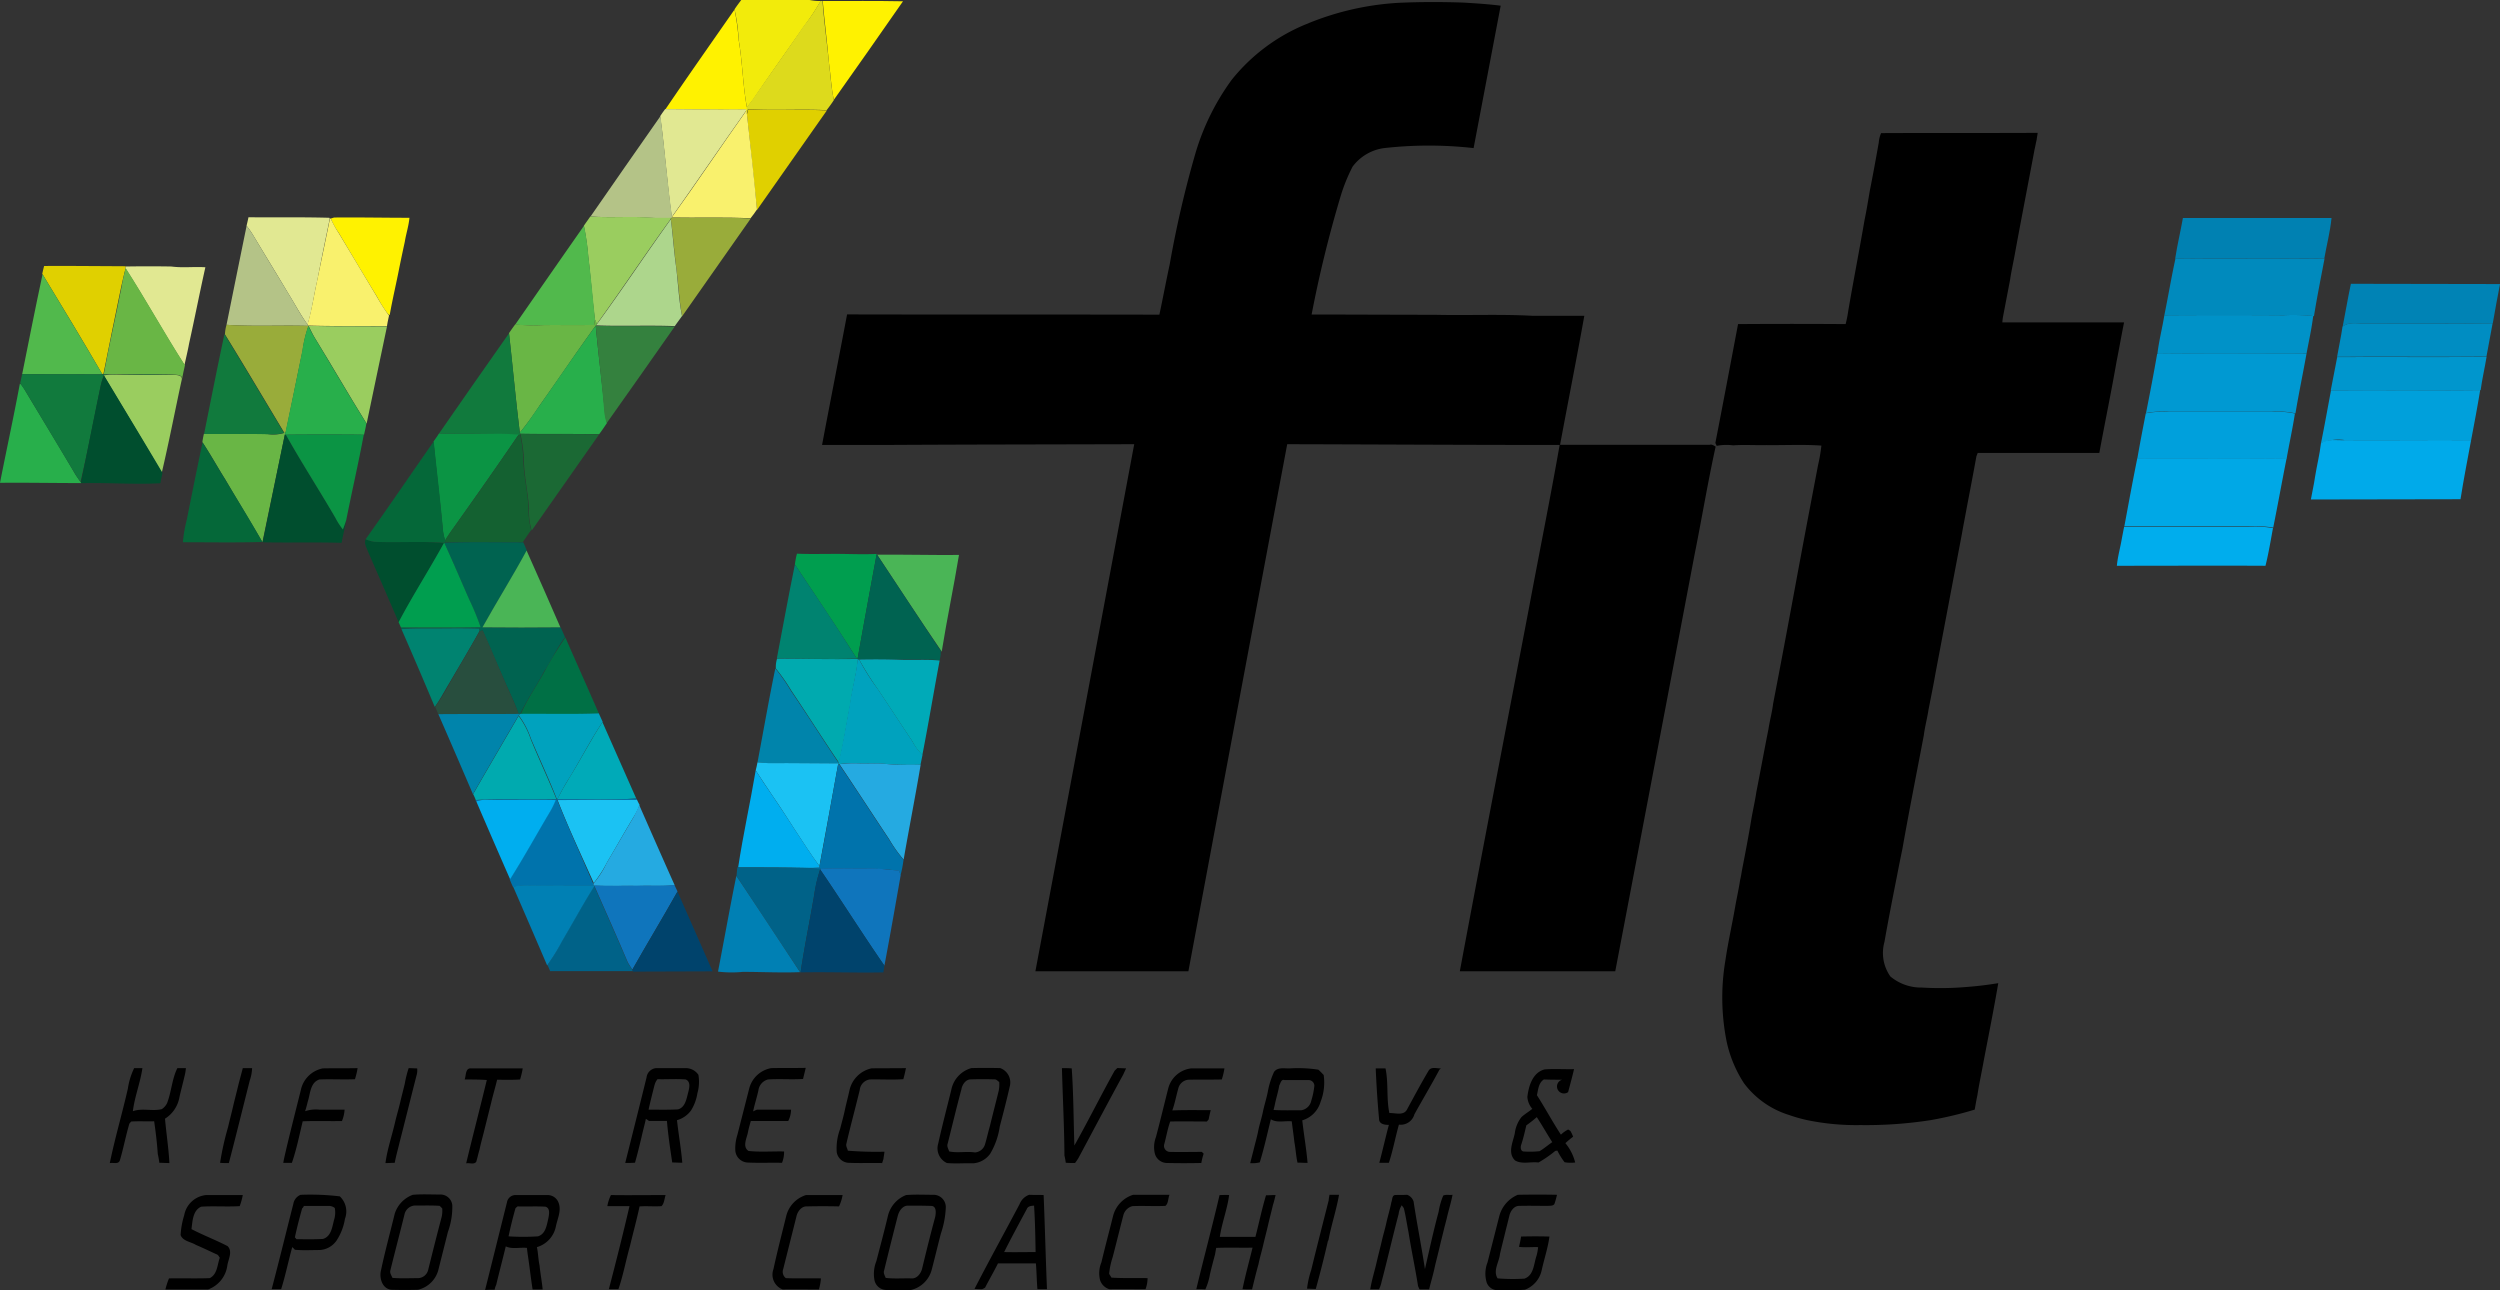 <svg xmlns="http://www.w3.org/2000/svg" width="94.462" height="48.757" viewBox="0 0 94.462 48.757">
  <rect x="0" y="0" width="94.462" height="48.757" fill="#333333" stroke="none"/>
  <g id="opinion_kifit_b-01" transform="translate(-60.001 -105.798)">
    <g id="Group_308" data-name="Group 308" transform="translate(60.001 105.798)">
      <g id="Group_247" data-name="Group 247" transform="translate(27.754)">
        <path id="Path_462" data-name="Path 462" d="M546.854,461.8h2.583a1.973,1.973,0,0,0,.419.039,8.8,8.8,0,0,1-.624.946c-.634.916-1.287,1.823-1.911,2.749-.078.117-.166.214-.253.322-.156-.848-.166-1.706-.312-2.554a6.53,6.53,0,0,0-.156-1.15C546.678,462.034,546.766,461.917,546.854,461.8Z" transform="translate(-546.6 -461.8)" fill="#f2eb0b"/>
      </g>
      <g id="Group_248" data-name="Group 248" transform="translate(28.173 0.039)">
        <path id="Path_463" data-name="Path 463" d="M553.727,462.2h.078c.058.77.166,1.55.244,2.33.058.468.088.946.185,1.414-.088.136-.175.253-.273.38-.985-.049-1.989.02-2.973-.039a1.345,1.345,0,0,1-.058.185c-.01-.029-.019-.088-.029-.117l.01-.049c0-.019.01-.059.01-.078a2.617,2.617,0,0,0,.253-.322c.634-.926,1.287-1.823,1.911-2.749A6.564,6.564,0,0,0,553.727,462.2Z" transform="translate(-550.9 -462.2)" fill="#ddda1c"/>
      </g>
      <g id="Group_249" data-name="Group 249" transform="translate(12.497 0.037)">
        <path id="Path_464" data-name="Path 464" d="M580.8,462.177c1.014,0,2.028-.01,3.032.01q-1.3,1.872-2.613,3.724c-.1-.468-.117-.936-.185-1.414C580.966,463.727,580.868,462.957,580.8,462.177Z" transform="translate(-562.21 -462.175)" fill="#fff200"/>
        <path id="Path_465" data-name="Path 465" d="M522.413,465.5a9.069,9.069,0,0,1,.156,1.15c.146.848.156,1.706.312,2.554,0,.02-.01.058-.01.078-1.024.01-2.047-.01-3.071-.01C520.658,468.005,521.545,466.748,522.413,465.5Z" transform="translate(-507.156 -465.176)" fill="#fff200"/>
        <path id="Path_466" data-name="Path 466" d="M390.1,546.114l.127-.039c.955-.01,1.891.01,2.847.01-.029.312-.127.6-.176.907-.068.312-.136.634-.2.946-.117.614-.263,1.209-.37,1.823l-.059-.029a4.817,4.817,0,0,1-.409-.643c-.487-.8-.965-1.6-1.443-2.408A3.133,3.133,0,0,1,390.1,546.114Z" transform="translate(-390.1 -537.893)" fill="#fff200"/>
      </g>
      <g id="Group_259" data-name="Group 259" transform="translate(4.153 0.077)">
        <path id="Path_467" data-name="Path 467" d="M602.258,462.617c.829-.039,1.657-.039,2.486-.01.468.029.936.058,1.4.117l-1.023,5.381a15.1,15.1,0,0,0-3.383,0,1.775,1.775,0,0,0-1.189.7,6.511,6.511,0,0,0-.439,1.072A45.473,45.473,0,0,0,599,474.393c1.55,0,3.09.01,4.64.01,1.238.029,2.486-.029,3.714.039h1.95c-.292,1.628-.614,3.246-.916,4.874h5.654c.078-.029.156.029.224.068-.3,1.365-.526,2.739-.8,4.1q-1.492,7.867-2.993,15.724H604.6c.858-4.592,1.745-9.183,2.622-13.774.38-2.037.79-4.065,1.15-6.112-3.432,0-6.863-.02-10.294-.029q-1.872,9.958-3.734,19.916h-5.781q1.872-9.958,3.734-19.916c-3.168.01-6.327.01-9.495.029h-2.3c.312-1.647.634-3.285.946-4.933,3.929.01,7.867,0,11.8.01.136-.634.253-1.267.39-1.9a39.884,39.884,0,0,1,.985-4.241,9.053,9.053,0,0,1,1.355-2.73,7,7,0,0,1,2.817-2.106A10.608,10.608,0,0,1,602.258,462.617Z" transform="translate(-553.594 -462.586)"/>
        <path id="Path_468" data-name="Path 468" d="M933.061,513.67a1.149,1.149,0,0,1,.088-.361c1.969-.01,3.948,0,5.917-.01-.01.088-.029.175-.039.263-.029.117-.049.244-.078.361-.244,1.306-.5,2.613-.741,3.929-.058.331-.136.663-.185,1l-.263,1.375a1.915,1.915,0,0,0-.029.234h4.6c-.1.487-.185.985-.283,1.472-.2,1.15-.439,2.3-.653,3.461H936.8c-.01.029-.039.1-.049.127-.117.653-.244,1.306-.37,1.969-.059.331-.127.663-.185,1-.331,1.745-.663,3.5-.994,5.245-.078.458-.176.916-.263,1.375-.049.322-.136.634-.175.955-.273,1.433-.556,2.856-.809,4.289-.068.331-.136.663-.2,1-.166.838-.331,1.677-.478,2.515a1.542,1.542,0,0,0,.224,1.306,1.818,1.818,0,0,0,1.2.419,11.706,11.706,0,0,0,1.755-.029c.38-.029.751-.078,1.121-.137-.166.975-.361,1.95-.546,2.915-.078.439-.175.877-.244,1.326-.039.176-.068.361-.1.536a13.993,13.993,0,0,1-1.677.4,15.9,15.9,0,0,1-2.642.185,9.131,9.131,0,0,1-2-.185,5.616,5.616,0,0,1-.692-.195,3.371,3.371,0,0,1-1.706-1.2,4.7,4.7,0,0,1-.653-1.56,8.445,8.445,0,0,1-.049-3.09c.1-.682.254-1.355.37-2.028.058-.331.136-.673.185-1,.029-.117.049-.244.068-.361.127-.653.254-1.306.361-1.969.058-.331.136-.663.185-1,.156-.79.3-1.589.458-2.379.049-.322.136-.634.175-.955.283-1.462.556-2.924.829-4.4.283-1.54.575-3.071.868-4.611a6.173,6.173,0,0,0,.127-.741c-.682-.049-1.384-.01-2.076-.019-.419.01-.848-.02-1.258.01a1.917,1.917,0,0,0-.624.019.528.528,0,0,0-.049-.107c.292-1.5.575-3,.858-4.494q2.033-.015,4.065,0a4.667,4.667,0,0,0,.1-.507c.195-1.141.419-2.281.614-3.422.078-.37.136-.741.2-1.111C932.846,514.87,932.954,514.275,933.061,513.67Z" transform="translate(-866.226 -508.356)"/>
        <path id="Path_469" data-name="Path 469" d="M305.416,875.8h.312c-.078.546-.292,1.072-.361,1.628.351-.127.741.01,1.092-.078a.568.568,0,0,0,.2-.224c.166-.429.185-.916.39-1.326h.322a1.813,1.813,0,0,1-.058.331c-.059.253-.127.507-.185.76a1.2,1.2,0,0,1-.546.819c.049.565.136,1.111.166,1.677-.127,0-.253-.01-.38-.01a3.338,3.338,0,0,0-.059-.331c-.029-.419-.078-.829-.137-1.238-.292.01-.575-.01-.868.01-.02.02-.049.058-.068.078-.137.458-.224.936-.361,1.394-.058.156-.253.068-.38.1.195-.946.468-1.872.682-2.808A2.676,2.676,0,0,1,305.416,875.8Z" transform="translate(-304.5 -835.518)"/>
        <path id="Path_470" data-name="Path 470" d="M348.058,875.8h.351a1.584,1.584,0,0,1-.088.468c-.263,1.043-.517,2.076-.79,3.12-.117,0-.224,0-.331-.01a10.714,10.714,0,0,1,.3-1.345c.058-.253.127-.507.185-.76s.117-.468.175-.712S347.99,876.063,348.058,875.8Z" transform="translate(-343.037 -835.518)"/>
        <path id="Path_471" data-name="Path 471" d="M412.177,875.8c.107,0,.214.01.322.01a.7.7,0,0,1-.029.283c-.214.838-.419,1.667-.634,2.505-.059.253-.137.517-.185.78-.117,0-.244.01-.351.01.068-.517.244-1.024.361-1.531.058-.253.136-.507.195-.76s.117-.468.175-.712A4.281,4.281,0,0,1,412.177,875.8Z" transform="translate(-400.889 -835.518)"/>
        <path id="Path_472" data-name="Path 472" d="M673.5,875.8c.127,0,.253,0,.37.01.068.975.068,1.94.1,2.915.526-.936,1-1.891,1.521-2.827l.1-.1c.117,0,.224.01.331.01-.029.078-.068.146-.1.224-.575,1.053-1.131,2.106-1.7,3.168a2.106,2.106,0,0,1-.127.185c-.117,0-.244,0-.351-.01a2.265,2.265,0,0,0-.049-.273C673.588,878,673.529,876.9,673.5,875.8Z" transform="translate(-637.528 -835.518)"/>
        <path id="Path_473" data-name="Path 473" d="M797.1,875.852c.1-.166.312-.078.468-.088-.01.01-.049.039-.058.049-.3.565-.634,1.121-.946,1.687a.537.537,0,0,1-.585.39c-.136.478-.224.975-.38,1.443h-.361c.127-.478.234-.955.361-1.433-.156,0-.37-.029-.37-.224-.059-.634-.1-1.277-.127-1.911h.37c.117.556.029,1.131.146,1.687.224-.01.546.117.673-.146C796.552,876.827,796.816,876.33,797.1,875.852Z" transform="translate(-747.274 -835.473)"/>
        <path id="Path_474" data-name="Path 474" d="M372.363,876.629a1.053,1.053,0,0,1,.829-.819c.439-.01.877,0,1.316-.01a2.927,2.927,0,0,1-.1.419c-.448.019-.9-.01-1.345.01-.351.117-.341.546-.439.838-.029.117-.059.244-.1.361a1.277,1.277,0,0,1,.546-.058h.946a1.308,1.308,0,0,1-.1.429c-.487.01-.985-.01-1.482.01-.127.526-.234,1.063-.409,1.57H371.7c.029-.185.078-.361.117-.546C371.992,878.1,372.178,877.37,372.363,876.629Z" transform="translate(-365.149 -835.518)"/>
        <path id="Path_475" data-name="Path 475" d="M442,876.311c.058-.146.019-.439.244-.419h1.95a3.257,3.257,0,0,1-.1.419c-.292.02-.575.01-.868.01-.068.292-.156.575-.224.868l-.263,1.053c-.059.244-.127.468-.175.712-.049.156-.078.312-.127.468-.088.117-.253.029-.38.058.253-1.053.526-2.1.78-3.149C442.565,876.311,442.283,876.311,442,876.311Z" transform="translate(-428.596 -835.6)"/>
        <g id="Group_250" data-name="Group 250" transform="translate(19.468 40.282)">
          <path id="Path_476" data-name="Path 476" d="M505.009,876.151a.4.4,0,0,1,.361-.351H506.5a.574.574,0,0,1,.468.253,1.558,1.558,0,0,1-.039.7,1.709,1.709,0,0,1-.244.653.992.992,0,0,1-.526.361c.058.536.156,1.072.2,1.608-.127,0-.253-.01-.38-.01-.078-.526-.156-1.043-.2-1.569H505.1a.806.806,0,0,0-.117-.078c-.049.234-.117.468-.166.7-.078.322-.156.643-.244.955-.127.01-.244.01-.37.01C504.473,878.305,504.746,877.223,505.009,876.151Zm.3.292c-.078.312-.156.614-.224.926.37,0,.741.01,1.111-.01.283-.078.322-.409.39-.653.039-.156.1-.4-.1-.478-.351-.029-.7,0-1.063-.01A.553.553,0,0,0,505.311,876.443Z" transform="translate(-504.2 -875.8)"/>
        </g>
        <path id="Path_477" data-name="Path 477" d="M547.451,876.48a1.048,1.048,0,0,1,.829-.77c.439-.01.877,0,1.306-.01-.029.136-.068.273-.1.419-.439.029-.877-.01-1.326.019a.491.491,0,0,0-.361.409c-.058.273-.146.526-.2.8a.982.982,0,0,1,.146-.068h1.287a.964.964,0,0,1-.107.429h-1.414c-.039.136-.078.273-.107.419-.039.224-.224.546.019.712.439.049.9.01,1.345.02a1.08,1.08,0,0,1-.078.429c-.429-.01-.858.01-1.287-.01a.49.49,0,0,1-.478-.468,1.671,1.671,0,0,1,.078-.575Z" transform="translate(-523.295 -835.428)"/>
        <path id="Path_478" data-name="Path 478" d="M586.6,876.638a1.091,1.091,0,0,1,.829-.829c.439-.01.868,0,1.306-.01-.029.136-.058.273-.1.419-.419.029-.848,0-1.267.01a.446.446,0,0,0-.38.4c-.166.682-.351,1.365-.507,2.037-.02.088.039.166.058.254a13.138,13.138,0,0,0,1.384.039c-.01.088-.029.185-.039.273-.01.039-.039.117-.049.156-.429-.01-.848.01-1.277-.01a.477.477,0,0,1-.439-.4,2.067,2.067,0,0,1,.127-.877c.059-.234.127-.468.176-.7C586.478,877.136,586.546,876.892,586.6,876.638Z" transform="translate(-558.656 -835.518)"/>
        <g id="Group_251" data-name="Group 251" transform="translate(31.273 40.274)">
          <path id="Path_479" data-name="Path 479" d="M625.814,876.561a1.066,1.066,0,0,1,.76-.829c.361-.01.721-.01,1.092,0a.579.579,0,0,1,.37.643c-.117.526-.253,1.043-.39,1.569a2.787,2.787,0,0,1-.361,1.024.868.868,0,0,1-.634.361c-.332-.01-.673.02-1-.01a.611.611,0,0,1-.331-.731C625.472,877.906,625.648,877.233,625.814,876.561Zm.39-.049c-.185.682-.351,1.384-.526,2.076-.039.1.029.2.058.292.322.068.653-.01.975.039a.428.428,0,0,0,.38-.312c.068-.224.117-.458.185-.692.107-.439.224-.887.331-1.326a1.265,1.265,0,0,0,.02-.331c-.059-.039-.107-.107-.185-.1q-.439-.015-.877,0C626.369,876.151,626.242,876.337,626.2,876.512Z" transform="translate(-625.297 -875.725)"/>
        </g>
        <path id="Path_480" data-name="Path 480" d="M709.77,876.66a1.017,1.017,0,0,1,.877-.76h1.248a2.911,2.911,0,0,1-.1.419c-.419.01-.848,0-1.267.01a.434.434,0,0,0-.38.341c-.078.273-.127.556-.224.819.487-.02.965-.01,1.452-.01-.029.117-.058.234-.078.351-.02.02-.049.058-.068.078-.458,0-.926-.01-1.384,0-.1.273-.146.565-.224.848a.228.228,0,0,0,.2.3c.4.01.809,0,1.219,0l.068.068a2.3,2.3,0,0,0-.088.351q-.658.015-1.316,0a.478.478,0,0,1-.439-.351,1.054,1.054,0,0,1,.039-.624C709.467,877.889,709.614,877.275,709.77,876.66Z" transform="translate(-669.782 -835.609)"/>
        <g id="Group_252" data-name="Group 252" transform="translate(43.098 40.286)">
          <path id="Path_481" data-name="Path 481" d="M747.487,875.988c.136-.195.4-.127.595-.136a5,5,0,0,1,1.082.049c.068.059.137.136.2.2a2,2,0,0,1-.117,1.014,1.022,1.022,0,0,1-.692.7c.058.536.156,1.072.2,1.608-.127,0-.253-.01-.38-.01-.058-.253-.068-.517-.117-.77-.029-.263-.068-.526-.1-.79-.263-.029-.556.068-.79-.078-.136.546-.253,1.092-.419,1.628a1.13,1.13,0,0,1-.361.029c.039-.156.078-.312.117-.458.058-.253.136-.507.185-.76s.127-.468.176-.712.136-.507.185-.76A3.132,3.132,0,0,1,747.487,875.988Zm.2.5c-.039.244-.117.478-.166.721-.01.058-.039.156-.049.214.351.02.7.01,1.053.01a.457.457,0,0,0,.37-.361,2.785,2.785,0,0,0,.117-.565.218.218,0,0,0-.224-.214h-.9C747.76,876.251,747.74,876.4,747.692,876.485Z" transform="translate(-746.6 -875.846)"/>
        </g>
        <g id="Group_253" data-name="Group 253" transform="translate(52.94 40.317)">
          <path id="Path_482" data-name="Path 482" d="M848.183,877.219c.049-.419.2-.926.653-1.043.37-.029.741,0,1.111-.01-.068.292-.146.575-.224.868a.264.264,0,1,1-.224-.468c-.234,0-.458,0-.692-.01-.2.127-.214.38-.263.595.312.487.585,1,.907,1.491a1.146,1.146,0,0,1,.273-.195.686.686,0,0,1,.088.058,1.442,1.442,0,0,1,.1.214,3.513,3.513,0,0,0-.292.244,1.857,1.857,0,0,1,.37.731,1.365,1.365,0,0,1-.4-.01,2.542,2.542,0,0,1-.273-.439c-.019,0-.058.01-.078.01a4.6,4.6,0,0,1-.634.439c-.293-.039-.624.078-.887-.078-.292-.283-.078-.692-.01-1.024a1.235,1.235,0,0,1,.253-.614c.127-.117.273-.2.409-.312A.767.767,0,0,1,848.183,877.219Zm-.039,1.072c-.059.253-.117.507-.2.751-.02.078-.02.2.078.234a3.341,3.341,0,0,0,.624-.01c.166-.1.322-.234.478-.341-.2-.312-.38-.634-.585-.946C848.417,878.087,848.28,878.194,848.144,878.291Z" transform="translate(-847.565 -876.163)"/>
        </g>
        <path id="Path_483" data-name="Path 483" d="M838.836,924.832c.5-.01.994-.01,1.482,0-.029.117-.058.234-.1.351-.059.078-.166.058-.244.068-.361,0-.721-.01-1.072,0-.195-.01-.331.175-.38.351-.058.244-.117.468-.176.712s-.127.507-.185.76c-.029.3-.273.624-.088.916a7.014,7.014,0,0,0,1.014.01c.361-.127.351-.565.458-.868a1.865,1.865,0,0,0,.058-.322c-.244-.01-.478.02-.721-.01.029-.136.059-.253.078-.39.361-.01.712-.01,1.072,0-.058.429-.2.848-.292,1.267a1.016,1.016,0,0,1-.634.741,8.954,8.954,0,0,1-1.024.02.444.444,0,0,1-.419-.283,1.162,1.162,0,0,1,.029-.77l.439-1.725A1.208,1.208,0,0,1,838.836,924.832Z" transform="translate(-785.639 -879.764)"/>
        <path id="Path_484" data-name="Path 484" d="M326.712,925.76a.931.931,0,0,1,.829-.76h1.384a2.473,2.473,0,0,1-.117.419c-.487.029-.975-.01-1.452.02-.322.136-.331.556-.37.848.448.234.916.409,1.365.643.2.2.029.487-.01.731a1.12,1.12,0,0,1-.731.907H326a3.012,3.012,0,0,1,.136-.419c.517-.01,1.033.01,1.54-.01.292-.146.283-.507.38-.77-.039-.049-.058-.117-.136-.136-.253-.117-.517-.244-.77-.351-.185-.117-.487-.136-.575-.37A3.1,3.1,0,0,1,326.712,925.76Z" transform="translate(-323.904 -879.922)"/>
        <g id="Group_254" data-name="Group 254" transform="translate(6.112 45.067)">
          <path id="Path_485" data-name="Path 485" d="M368.019,925.228a.447.447,0,0,1,.273-.341,9.434,9.434,0,0,1,1.482.058.783.783,0,0,1,.195.848,2.1,2.1,0,0,1-.322.829.828.828,0,0,1-.634.351c-.312,0-.624.02-.936-.01a.916.916,0,0,0-.1-.1c-.146.526-.253,1.063-.419,1.589H367.2C367.483,927.382,367.746,926.3,368.019,925.228Zm.331.176c-.1.361-.195.721-.273,1.092a.366.366,0,0,1,.059.068c.331,0,.663.01,1-.01.312-.088.351-.448.419-.712a.91.91,0,0,0,.029-.458.363.363,0,0,0-.214-.078h-.955A.165.165,0,0,1,368.35,925.4Z" transform="translate(-367.2 -924.885)"/>
        </g>
        <g id="Group_255" data-name="Group 255" transform="translate(10.218 45.052)">
          <path id="Path_486" data-name="Path 486" d="M409.862,925.463a1.126,1.126,0,0,1,.682-.712c.341-.029.682-.01,1.014-.01a.451.451,0,0,1,.478.4,2.769,2.769,0,0,1-.166,1.014c-.117.468-.234.926-.351,1.394a1.041,1.041,0,0,1-.78.79c-.331.01-.663.01-1,0-.341-.029-.468-.429-.4-.721C409.491,926.9,409.686,926.184,409.862,925.463Zm.37.019c-.175.712-.361,1.414-.536,2.125-.029.1.039.185.078.283.322.029.653.01.975.01a.405.405,0,0,0,.38-.331c.166-.663.331-1.326.507-1.989a1.1,1.1,0,0,0,.02-.312.917.917,0,0,0-.1-.1c-.312-.02-.634-.01-.955-.01A.426.426,0,0,0,410.232,925.482Z" transform="translate(-409.317 -924.735)"/>
        </g>
        <g id="Group_256" data-name="Group 256" transform="translate(14.174 45.076)">
          <path id="Path_487" data-name="Path 487" d="M450.729,925.256a.328.328,0,0,1,.341-.273h1.2a.44.44,0,0,1,.409.292c.117.3-.049.614-.107.916a1.024,1.024,0,0,1-.712.76c.049.224.049.458.1.692.029.3.088.6.117.907h-.38c-.068-.439-.117-.887-.185-1.326-.01-.078-.02-.156-.029-.244-.263-.029-.556.059-.8-.058-.117.487-.244.965-.361,1.453a.678.678,0,0,0-.059.185c-.117,0-.244,0-.361.01C450.183,927.449,450.456,926.348,450.729,925.256Zm.322.224c-.1.351-.185.7-.263,1.063a8.482,8.482,0,0,0,1.111,0c.292-.088.331-.419.39-.663.029-.156.088-.4-.107-.458-.351-.02-.7,0-1.053-.01C451.119,925.421,451.07,925.46,451.05,925.48Z" transform="translate(-449.9 -924.981)"/>
        </g>
        <path id="Path_488" data-name="Path 488" d="M497.3,925.419a1.512,1.512,0,0,1,.136-.419c.682.01,1.384,0,2.067,0-.049.136-.049.312-.156.419-.273.02-.556-.01-.829.01-.107.507-.244.994-.361,1.491-.156.546-.253,1.1-.439,1.638h-.361c.273-1.043.536-2.086.78-3.139Z" transform="translate(-478.505 -879.922)"/>
        <path id="Path_489" data-name="Path 489" d="M561.916,925.77a1.11,1.11,0,0,1,.741-.77h1.384a1.7,1.7,0,0,1-.136.429c-.409-.01-.809-.01-1.219,0-.2-.01-.351.195-.39.38l-.5,1.989a.3.3,0,0,0,.1.341c.439.019.887,0,1.326.01a1.989,1.989,0,0,1-.078.419c-.458,0-.916-.01-1.365,0a.6.6,0,0,1-.351-.77C561.575,927.115,561.751,926.443,561.916,925.77Z" transform="translate(-536.356 -879.922)"/>
        <g id="Group_257" data-name="Group 257" transform="translate(28.859 45.062)">
          <path id="Path_490" data-name="Path 490" d="M601.082,925.621a1.128,1.128,0,0,1,.682-.77c.341-.029.682-.01,1.014-.01a.466.466,0,0,1,.487.468,3.454,3.454,0,0,1-.185.994c-.117.448-.224.9-.341,1.345a1.067,1.067,0,0,1-.79.79q-.468.015-.936,0a.466.466,0,0,1-.439-.351,1.287,1.287,0,0,1,.068-.741C600.79,926.771,600.946,926.2,601.082,925.621Zm.37.01c-.175.682-.351,1.384-.517,2.067-.039.1.029.2.058.283.322.039.643.01.965.019.224.02.38-.2.419-.4.156-.643.312-1.277.487-1.92.029-.146.059-.419-.156-.419-.292-.01-.585-.01-.877-.01C601.638,925.25,601.5,925.445,601.453,925.631Z" transform="translate(-600.54 -924.835)"/>
        </g>
        <g id="Group_258" data-name="Group 258" transform="translate(32.667 45.068)">
          <path id="Path_491" data-name="Path 491" d="M641.306,925.251a.611.611,0,0,1,.361-.351c.185.01.361,0,.546.01.049,1.18.078,2.379.127,3.558h-.361c-.029-.331-.029-.653-.058-.975h-1.433c-.156.312-.332.614-.487.916a.652.652,0,0,1-.117.059c-.068,0-.214-.01-.283-.01C640.156,927.376,640.74,926.323,641.306,925.251Zm.273.185c-.292.546-.585,1.082-.858,1.628.4.01.79,0,1.189,0-.01-.585-.02-1.17-.058-1.755C641.754,925.319,641.628,925.319,641.579,925.436Z" transform="translate(-639.6 -924.9)"/>
        </g>
        <path id="Path_492" data-name="Path 492" d="M688.423,925.709a1.136,1.136,0,0,1,.76-.809h1.374c-.058.137-.039.331-.156.419-.419.02-.829-.01-1.248.01a.48.48,0,0,0-.341.351c-.136.526-.263,1.043-.4,1.57a2.946,2.946,0,0,0-.136.634c.019.039.068.107.088.146.458.029.907.01,1.365.019a1.226,1.226,0,0,1-.078.419c-.458,0-.916-.01-1.365,0a.533.533,0,0,1-.351-.341,1.062,1.062,0,0,1,.049-.673C688.121,926.879,688.277,926.294,688.423,925.709Z" transform="translate(-650.521 -879.832)"/>
        <path id="Path_493" data-name="Path 493" d="M726.477,924.96c.117,0,.244-.01.361,0-.068.536-.273,1.043-.351,1.579h1.345c.136-.526.244-1.053.4-1.57.117,0,.244-.01.361-.01-.029.127-.059.253-.1.38-.059.253-.127.507-.185.76s-.127.507-.185.76-.127.468-.175.712c-.088.312-.166.634-.244.955-.117,0-.244,0-.361-.01.107-.526.253-1.043.38-1.569-.458.01-.916-.01-1.375.01-.01.078-.029.156-.039.234-.068.254-.136.507-.195.76a2.315,2.315,0,0,1-.175.575c-.117-.01-.224-.01-.341-.01C725.883,927.329,726.2,926.149,726.477,924.96Z" transform="translate(-684.549 -879.882)"/>
        <path id="Path_494" data-name="Path 494" d="M769.348,924.9h.361c-.1.575-.292,1.141-.4,1.716l-.02.029c-.136.6-.292,1.209-.458,1.813-.117,0-.224-.01-.331-.01a3.476,3.476,0,0,1,.156-.7c.214-.877.439-1.755.663-2.642C769.319,925.046,769.338,924.978,769.348,924.9Z" transform="translate(-723.267 -879.832)"/>
        <path id="Path_495" data-name="Path 495" d="M793.926,924.91c.156-.01.312,0,.468-.01a.4.4,0,0,1,.244.253c.127.848.3,1.7.429,2.554.166-.721.322-1.443.517-2.164a2.615,2.615,0,0,1,.175-.614c.107-.049.234-.01.351-.029-.059.312-.156.6-.224.916-.029.1-.049.195-.078.292-.058.253-.127.507-.185.76s-.127.507-.185.76c-.058.283-.146.565-.214.848h-.361c-.01-.029-.049-.1-.058-.136-.107-.682-.253-1.355-.361-2.037-.059-.292-.1-.6-.176-.9-.02-.029-.058-.078-.078-.107a.8.8,0,0,0-.117.331c-.224.848-.419,1.706-.643,2.554a1.144,1.144,0,0,1-.1.292H793c.058-.361.175-.721.253-1.072.058-.253.127-.507.185-.76s.127-.468.175-.7c.058-.253.137-.507.185-.76C793.838,925.085,793.819,924.939,793.926,924.91Z" transform="translate(-745.379 -879.832)"/>
      </g>
      <g id="Group_260" data-name="Group 260" transform="translate(1.599 4.133)">
        <path id="Path_496" data-name="Path 496" d="M551.449,504.2c.985.049,1.989-.01,2.973.039-.877,1.258-1.765,2.505-2.642,3.763-.117-1.2-.253-2.408-.38-3.607C551.41,504.336,551.439,504.239,551.449,504.2Z" transform="translate(-524.777 -504.2)" fill="#e0d000"/>
        <path id="Path_497" data-name="Path 497" d="M278.368,564.875c1.024-.01,2.057.01,3.08.01v.068c-.058.234-.117.468-.166.7-.224,1.1-.458,2.2-.673,3.3h-.049c-.741-1.277-1.5-2.525-2.262-3.782C278.319,565.079,278.339,564.972,278.368,564.875Z" transform="translate(-278.3 -558.958)" fill="#e0d000"/>
      </g>
      <g id="Group_261" data-name="Group 261" transform="translate(4.738 4.124)">
        <path id="Path_498" data-name="Path 498" d="M517.8,504.363c.059-.088.117-.176.185-.263,1.024.01,2.047.02,3.071.01l-.01.049c-.946,1.336-1.862,2.681-2.808,4.016C518.063,506.917,517.975,505.64,517.8,504.363Z" transform="translate(-497.592 -504.1)" fill="#e1e892"/>
        <path id="Path_499" data-name="Path 499" d="M357.568,546c1.024.01,2.037-.01,3.061.02l.01.039c-.156.77-.322,1.54-.468,2.32-.136.565-.2,1.131-.37,1.677-.273-.38-.487-.79-.731-1.18-.429-.721-.868-1.433-1.3-2.154a3.606,3.606,0,0,0-.273-.4C357.52,546.214,357.549,546.107,357.568,546Z" transform="translate(-352.918 -541.915)" fill="#e1e892"/>
        <path id="Path_500" data-name="Path 500" d="M310.51,565.032q.863-.015,1.725,0c.429.058.868,0,1.287.029-.214.955-.4,1.911-.614,2.876-.049.273-.117.546-.175.819-.77-1.2-1.462-2.457-2.232-3.656A.167.167,0,0,0,310.51,565.032Z" transform="translate(-310.5 -559.086)" fill="#e1e892"/>
      </g>
      <g id="Group_262" data-name="Group 262" transform="translate(11.62 4.192)">
        <path id="Path_501" data-name="Path 501" d="M522.029,508.816c.955-1.326,1.862-2.681,2.808-4.016.01.029.02.088.029.117.136,1.2.273,2.408.38,3.607-.078.117-.156.224-.244.331-.994-.049-2-.01-3-.029Z" transform="translate(-508.264 -504.8)" fill="#f9f16d"/>
        <path id="Path_502" data-name="Path 502" d="M381.948,546.5h.029a3.975,3.975,0,0,0,.312.565c.478.8.965,1.609,1.443,2.408a6.487,6.487,0,0,0,.409.643l.039.049c-.029.136-.058.263-.078.4-.985-.01-1.979.01-2.964-.02h-.029l-.01-.049c.166-.546.244-1.121.37-1.677C381.626,548.05,381.792,547.28,381.948,546.5Z" transform="translate(-381.1 -542.435)" fill="#f9f16d"/>
      </g>
      <g id="Group_263" data-name="Group 263" transform="translate(8.559 4.387)">
        <path id="Path_503" data-name="Path 503" d="M490.8,510.592c.877-1.267,1.755-2.525,2.642-3.792.166,1.267.263,2.544.439,3.821l-.02.029c-.273,0-.565.01-.838-.01C492.272,510.582,491.531,510.651,490.8,510.592Z" transform="translate(-477.045 -506.8)" fill="#b4c387"/>
        <path id="Path_504" data-name="Path 504" d="M349.7,553.043q.38-1.886.76-3.743a4.107,4.107,0,0,1,.273.4c.429.721.868,1.433,1.3,2.154.244.39.458.809.731,1.18l.01.049C351.737,553.053,350.724,553.112,349.7,553.043Z" transform="translate(-349.7 -545.157)" fill="#b4c387"/>
      </g>
      <g id="Group_264" data-name="Group 264" transform="translate(3.919 8.179)">
        <path id="Path_505" data-name="Path 505" d="M488.2,546.051c.078-.117.166-.234.244-.351.741.058,1.482-.01,2.213.039.273.02.565.01.838.01l-.02.058c-.946,1.306-1.842,2.651-2.788,3.958-.02-.049-.049-.127-.068-.166-.1-.79-.156-1.589-.253-2.379A9.645,9.645,0,0,0,488.2,546.051Z" transform="translate(-470.058 -545.7)" fill="#9acd5f"/>
        <path id="Path_506" data-name="Path 506" d="M381.5,588.1c.985.029,1.979.01,2.964.02-.263,1.219-.507,2.447-.77,3.675-.663-1.063-1.287-2.154-1.95-3.227C381.646,588.412,381.578,588.246,381.5,588.1Z" transform="translate(-373.76 -583.967)" fill="#9acd5f"/>
        <path id="Path_507" data-name="Path 507" d="M302.1,607.029a2.511,2.511,0,0,1,.468-.029c.741.01,1.472-.01,2.213.01.117.01.312.02.263.2-.253,1.17-.478,2.34-.751,3.5C303.572,609.476,302.831,608.248,302.1,607.029Z" transform="translate(-302.1 -601.024)" fill="#9acd5f"/>
      </g>
      <g id="Group_265" data-name="Group 265" transform="translate(8.501 8.224)">
        <path id="Path_508" data-name="Path 508" d="M521.92,546.165c1,.01,2-.029,3,.029q-1.3,1.857-2.593,3.695c-.117-.614-.137-1.248-.224-1.862-.078-.595-.117-1.2-.2-1.794Z" transform="translate(-505.055 -546.161)" fill="#99ac3a"/>
        <path id="Path_509" data-name="Path 509" d="M349.158,587.7c1.024.068,2.037.01,3.071.039h.029a4.283,4.283,0,0,0-.224.926c-.214,1.024-.419,2.047-.634,3.071-.01.01-.029.039-.049.058-.751-1.248-1.491-2.5-2.252-3.734A1.468,1.468,0,0,1,349.158,587.7Z" transform="translate(-349.1 -583.651)" fill="#99ac3a"/>
      </g>
      <g id="Group_266" data-name="Group 266" transform="translate(82.189 8.237)">
        <path id="Path_510" data-name="Path 510" d="M1105.292,546.3h5.615c-.049.517-.185,1.024-.273,1.531-1.881.019-3.763-.01-5.635.01C1105.078,547.324,1105.2,546.817,1105.292,546.3Z" transform="translate(-1105 -546.3)" fill="#0081b2"/>
      </g>
      <g id="Group_267" data-name="Group 267" transform="translate(22.519 8.286)">
        <path id="Path_511" data-name="Path 511" d="M492.939,550.758c.955-1.306,1.842-2.642,2.788-3.958.078.595.117,1.2.2,1.794.078.624.1,1.248.224,1.862-.088.127-.185.253-.273.38-.994-.039-1.989.01-2.983-.029A.385.385,0,0,1,492.939,550.758Z" transform="translate(-492.9 -546.8)" fill="#add68c"/>
      </g>
      <g id="Group_268" data-name="Group 268" transform="translate(0.838 8.53)">
        <path id="Path_512" data-name="Path 512" d="M461.6,553.034c.868-1.248,1.725-2.486,2.6-3.734a9.386,9.386,0,0,1,.166,1.17c.1.79.166,1.589.253,2.379-.01.049-.029.156-.039.2-.643.029-1.287.01-1.93.01A7.6,7.6,0,0,1,461.6,553.034Z" transform="translate(-442.971 -549.3)" fill="#51b94c"/>
        <path id="Path_513" data-name="Path 513" d="M271.27,568.1c.76,1.258,1.521,2.515,2.262,3.782-1-.01-2.018,0-3.032-.01C270.753,570.615,271,569.357,271.27,568.1Z" transform="translate(-270.5 -566.267)" fill="#51b94c"/>
      </g>
      <g id="Group_269" data-name="Group 269" transform="translate(81.779 9.768)">
        <path id="Path_514" data-name="Path 514" d="M1101.219,562.01c1.881-.02,3.763.01,5.635-.01-.137.721-.283,1.453-.4,2.174h-.029a8.711,8.711,0,0,0-1.131-.029c-1.5-.01-3-.01-4.494,0C1100.946,563.433,1101.063,562.721,1101.219,562.01Z" transform="translate(-1100.8 -562)" fill="#008abd"/>
      </g>
      <g id="Group_270" data-name="Group 270" transform="translate(3.919 10.129)">
        <path id="Path_515" data-name="Path 515" d="M302.929,565.7c.77,1.2,1.462,2.457,2.232,3.656l.01.01c-.049.185-.078.361-.117.556.049-.176-.146-.185-.263-.195-.9-.049-1.794-.01-2.691-.01.2-1.1.458-2.2.673-3.3C302.812,566.168,302.87,565.934,302.929,565.7Z" transform="translate(-302.1 -565.7)" fill="#69b645"/>
        <path id="Path_516" data-name="Path 516" d="M462.456,585.7c.02.039.049.127.068.166a.313.313,0,0,1-.049.059c-.721.994-1.4,2.008-2.115,3.012a12.643,12.643,0,0,1-.751,1.033c-.156-1.258-.273-2.505-.409-3.763.078-.117.156-.224.234-.331a6.331,6.331,0,0,0,1.053.029c.643-.01,1.287.01,1.93-.01A.768.768,0,0,1,462.456,585.7Z" transform="translate(-443.885 -583.75)" fill="#69b645"/>
        <path id="Path_517" data-name="Path 517" d="M343.4,629.058c.01-.01.029-.039.049-.058-.01.029-.02.088-.029.117l-.848,4.065-.01-.019c-.458-.79-.936-1.569-1.4-2.359-.292-.468-.556-.946-.858-1.4a2.949,2.949,0,0,1,.058-.312c.8.01,1.608-.01,2.408.01A1.382,1.382,0,0,0,343.4,629.058Z" transform="translate(-336.576 -622.829)" fill="#69b645"/>
      </g>
      <g id="Group_271" data-name="Group 271" transform="translate(88.516 10.723)">
        <path id="Path_518" data-name="Path 518" d="M1170.212,571.8c1.881.01,3.763,0,5.635.01-.1.5-.185.985-.273,1.482-1.609.019-3.217.01-4.825.01-.283.01-.614-.078-.848.117C1170.007,572.882,1170.095,572.346,1170.212,571.8Z" transform="translate(-1169.9 -571.8)" fill="#0083b5"/>
      </g>
      <g id="Group_272" data-name="Group 272" transform="translate(81.516 11.905)">
        <path id="Path_519" data-name="Path 519" d="M1098.363,583.932c1.5-.01,3-.01,4.494,0a7.309,7.309,0,0,1,1.131.029c-.059.478-.166.955-.253,1.423-1.881.01-3.753-.01-5.635.01C1098.158,584.9,1098.285,584.42,1098.363,583.932Z" transform="translate(-1098.1 -583.925)" fill="#0092c8"/>
      </g>
      <g id="Group_273" data-name="Group 273" transform="translate(88.311 12.21)">
        <path id="Path_520" data-name="Path 520" d="M1168,587.18c.244-.2.565-.107.848-.117,1.608,0,3.217.01,4.825-.01-.078.419-.156.848-.234,1.258-1.881.02-3.763-.01-5.644.01C1167.859,587.94,1167.946,587.57,1168,587.18Z" transform="translate(-1167.8 -587.048)" fill="#008dc2"/>
      </g>
      <g id="Group_274" data-name="Group 274" transform="translate(0 12.302)">
        <path id="Path_521" data-name="Path 521" d="M372.963,589.026a4.938,4.938,0,0,1,.224-.926c.078.156.156.312.244.458.653,1.072,1.287,2.164,1.95,3.227-.02.146-.058.292-.088.429h-.01c-.985-.01-1.969-.01-2.944,0H372.3c.01-.029.02-.088.029-.117C372.544,591.073,372.758,590.05,372.963,589.026Z" transform="translate(-361.538 -588.09)" fill="#28af4b"/>
        <path id="Path_522" data-name="Path 522" d="M464.151,591.012c.7-1,1.394-2.018,2.115-3.012.1,1.111.244,2.213.351,3.315a2.386,2.386,0,0,0,.078.361c-.1.146-.195.292-.3.429-.994-.02-1.989,0-2.983-.02l-.01-.049C463.673,591.724,463.9,591.363,464.151,591.012Z" transform="translate(-443.757 -588)" fill="#28af4b"/>
        <path id="Path_523" data-name="Path 523" d="M262.651,610.5l.049.039a1.5,1.5,0,0,1,.136.2c.614,1.024,1.238,2.047,1.842,3.071.078.146.175.273.273.419l.02.029c-1.024,0-2.047-.02-3.071-.01C262.144,613.005,262.417,611.758,262.651,610.5Z" transform="translate(-261.9 -608.307)" fill="#28af4b"/>
      </g>
      <g id="Group_275" data-name="Group 275" transform="translate(22.509 12.312)">
        <path id="Path_524" data-name="Path 524" d="M492.8,588.1c.994.029,1.989-.01,2.983.029-.858,1.219-1.706,2.437-2.574,3.656-.029-.117-.058-.244-.078-.361C493.044,590.3,492.9,589.2,492.8,588.1Z" transform="translate(-492.8 -588.1)" fill="#34813e"/>
      </g>
      <g id="Group_276" data-name="Group 276" transform="translate(0.76 12.595)">
        <path id="Path_525" data-name="Path 525" d="M432.1,594.782q1.316-1.9,2.642-3.782c.146,1.258.253,2.505.409,3.763l.01.049v.029h-.049C434.118,594.763,433.1,594.821,432.1,594.782Z" transform="translate(-416.269 -591)" fill="#117a3d"/>
        <path id="Path_526" data-name="Path 526" d="M341,595.073c.253-1.258.5-2.515.77-3.773.76,1.238,1.5,2.486,2.252,3.734a1.932,1.932,0,0,1-.624.049C342.608,595.063,341.809,595.082,341,595.073Z" transform="translate(-334.049 -591.271)" fill="#117a3d"/>
        <path id="Path_527" data-name="Path 527" d="M269.778,606.8c1,.01,2.018,0,3.032.01h.049c.9.01,1.794-.029,2.691.01-.741-.01-1.472.01-2.213-.01a1.893,1.893,0,0,0-.468.029,2.589,2.589,0,0,0-.117.361c-.253,1.228-.487,2.457-.77,3.675-.1-.136-.185-.273-.273-.419l-1.842-3.071c-.049-.068-.1-.137-.136-.2l-.029-.049C269.729,607.034,269.749,606.917,269.778,606.8Z" transform="translate(-269.7 -605.26)" fill="#117a3d"/>
      </g>
      <g id="Group_277" data-name="Group 277" transform="translate(81.087 13.359)">
        <path id="Path_528" data-name="Path 528" d="M1094.129,598.851c1.881-.029,3.753-.01,5.635-.01-.136.76-.292,1.5-.419,2.262l-.01-.01a2.938,2.938,0,0,0-.877-.058h-3.9a3.155,3.155,0,0,0-.858.049c.146-.741.292-1.492.419-2.232Z" transform="translate(-1093.7 -598.835)" fill="#0099d2"/>
      </g>
      <g id="Group_278" data-name="Group 278" transform="translate(88.067 13.482)">
        <path id="Path_529" data-name="Path 529" d="M1165.544,600.11c1.881-.01,3.763.01,5.644-.01-.068.419-.166.828-.224,1.258h-.029c-1.881.029-3.753.01-5.635.01C1165.378,600.948,1165.466,600.529,1165.544,600.11Z" transform="translate(-1165.3 -600.1)" fill="#0096cd"/>
      </g>
      <g id="Group_279" data-name="Group 279" transform="translate(3.061 14.184)">
        <path id="Path_530" data-name="Path 530" d="M294.051,607.661a2.224,2.224,0,0,1,.117-.361c.731,1.219,1.472,2.437,2.2,3.665l.01.029c-.029.127-.059.253-.078.38-.994.058-1.989-.029-2.983,0l-.019-.029C293.553,610.117,293.787,608.889,294.051,607.661Z" transform="translate(-293.3 -607.3)" fill="#004e2e"/>
        <path id="Path_531" data-name="Path 531" d="M364.538,630.3h.039c.595,1.063,1.258,2.086,1.872,3.139a3.043,3.043,0,0,0,.283.439c.049-.117.088-.234.127-.351-.049.292-.127.575-.175.858-.994-.029-1.989,0-2.983-.02C363.983,633.01,364.256,631.655,364.538,630.3Z" transform="translate(-356.837 -628.058)" fill="#004e2e"/>
        <path id="Path_532" data-name="Path 532" d="M403.515,671.307c-.058-.166-.175-.331-.107-.507a1.5,1.5,0,0,0,.341.1c.868.029,1.755-.029,2.622.039-.546,1-1.17,1.989-1.716,2.993C404.275,673.052,403.9,672.184,403.515,671.307Z" transform="translate(-392.655 -664.61)" fill="#004e2e"/>
      </g>
      <g id="Group_280" data-name="Group 280" transform="translate(87.697 14.74)">
        <path id="Path_533" data-name="Path 533" d="M1161.88,613.01c1.881-.01,3.753.01,5.635-.01-.1.634-.224,1.267-.341,1.891-1.589-.01-3.168.01-4.757,0a1.633,1.633,0,0,0-.916.117C1161.636,614.345,1161.754,613.673,1161.88,613.01Z" transform="translate(-1161.5 -613)" fill="#00a0db"/>
      </g>
      <g id="Group_281" data-name="Group 281" transform="translate(80.756 15.561)">
        <path id="Path_534" data-name="Path 534" d="M1090.622,621.485a3.157,3.157,0,0,1,.858-.049h3.9a2.938,2.938,0,0,1,.877.058c-.088.575-.214,1.131-.312,1.7-1.881.02-3.763,0-5.644.01C1090.4,622.625,1090.514,622.05,1090.622,621.485Z" transform="translate(-1090.3 -621.429)" fill="#00a0dc"/>
      </g>
      <g id="Group_282" data-name="Group 282" transform="translate(10.801 16.377)">
        <path id="Path_535" data-name="Path 535" d="M430.2,629.8c1,.039,2.008-.02,3.012.039-.848,1.248-1.716,2.476-2.593,3.714-.058.1-.136.195-.185.292a1.74,1.74,0,0,1-.088-.39c-.107-1.121-.244-2.232-.351-3.354C430.068,630,430.137,629.907,430.2,629.8Z" transform="translate(-424.414 -629.8)" fill="#0b9444"/>
        <path id="Path_536" data-name="Path 536" d="M372.7,630.232c.985-.01,1.969-.01,2.944,0-.2,1.072-.448,2.145-.663,3.227-.039.117-.078.234-.127.351a2.594,2.594,0,0,1-.283-.439C373.958,632.318,373.295,631.295,372.7,630.232Z" transform="translate(-372.7 -630.184)" fill="#0b9444"/>
      </g>
      <g id="Group_283" data-name="Group 283" transform="translate(19.653 16.397)">
        <path id="Path_537" data-name="Path 537" d="M463.5,630c.994.019,1.989-.01,2.983.019l-2.544,3.627a2.415,2.415,0,0,1-.1-.829c-.049-.653-.2-1.3-.2-1.95a6.046,6.046,0,0,0-.117-.829Z" transform="translate(-463.5 -630)" fill="#1b6934"/>
      </g>
      <g id="Group_284" data-name="Group 284" transform="translate(16.826 16.416)">
        <path id="Path_538" data-name="Path 538" d="M437.278,630.2h.049a5.853,5.853,0,0,1,.117.829c0,.653.166,1.3.2,1.95a2.967,2.967,0,0,0,.1.829c-.107.156-.214.3-.312.458-.975.01-1.94-.019-2.915.01l-.02-.078a2.973,2.973,0,0,1,.185-.292Q436,632.077,437.278,630.2Z" transform="translate(-434.5 -630.2)" fill="#146131"/>
      </g>
      <g id="Group_285" data-name="Group 285" transform="translate(87.317 16.627)">
        <path id="Path_539" data-name="Path 539" d="M1157.98,632.478c.263-.185.6-.1.916-.117,1.589.01,3.168-.01,4.757,0-.136.741-.283,1.482-.4,2.232-1.881.01-3.763,0-5.654.01.049-.283.117-.565.156-.848C1157.824,633.317,1157.932,632.907,1157.98,632.478Z" transform="translate(-1157.6 -632.357)" fill="#00aaea"/>
      </g>
      <g id="Group_286" data-name="Group 286" transform="translate(6.912 16.68)">
        <path id="Path_540" data-name="Path 540" d="M403.6,636.595c.868-1.219,1.716-2.466,2.574-3.695.117,1.121.253,2.232.351,3.353a1.741,1.741,0,0,0,.088.39l.02.078a.166.166,0,0,0-.068.01h-.01c-.868-.068-1.745,0-2.622-.039A1.3,1.3,0,0,1,403.6,636.595Z" transform="translate(-396.698 -632.9)" fill="#056839"/>
        <path id="Path_541" data-name="Path 541" d="M333.541,633.3c.3.458.565.936.858,1.4.468.79.955,1.56,1.4,2.359-1,.029-2,.01-3,.01a4.982,4.982,0,0,1,.146-.848C333.141,635.24,333.336,634.265,333.541,633.3Z" transform="translate(-332.8 -633.261)" fill="#056839"/>
      </g>
      <g id="Group_287" data-name="Group 287" transform="translate(80.268 17.313)">
        <path id="Path_542" data-name="Path 542" d="M1085.788,639.41c1.881-.01,3.763.01,5.644-.01-.175.877-.331,1.755-.507,2.622a4.308,4.308,0,0,0-.936-.049H1085.3C1085.456,641.135,1085.612,640.277,1085.788,639.41Z" transform="translate(-1085.3 -639.4)" fill="#00a8e6"/>
      </g>
      <g id="Group_288" data-name="Group 288" transform="translate(79.986 19.901)">
        <path id="Path_543" data-name="Path 543" d="M1082.673,665.95h4.689a3.748,3.748,0,0,1,.936.049c-.088.478-.166.955-.283,1.423-1.872-.01-3.743,0-5.615,0,.029-.341.127-.673.185-1.014C1082.614,666.253,1082.644,666.1,1082.673,665.95Z" transform="translate(-1082.4 -665.945)" fill="#00aded"/>
      </g>
      <g id="Group_289" data-name="Group 289" transform="translate(15.149 20.485)">
        <path id="Path_544" data-name="Path 544" d="M418.938,671.961a.168.168,0,0,0,.068-.01c.975-.029,1.94-.01,2.915-.01.049.1.088.2.136.312-.526.975-1.131,1.92-1.667,2.9.985.01,1.959.01,2.944,0,.059.127.117.254.166.38-.312.4-.507.868-.79,1.287-.283.546-.634,1.043-.9,1.6h-.068c-.166-.478-.4-.936-.595-1.394l-.76-1.755c-.029.01-.088.019-.117.029a.366.366,0,0,1-.01-.1c-.751-.029-1.5,0-2.252-.01a5.362,5.362,0,0,0-.682.029.32.32,0,0,1-.029-.058c1,.01,2.008.01,3.012-.01a10.154,10.154,0,0,0-.439-1.063C419.562,673.384,419.259,672.662,418.938,671.961Z" transform="translate(-417.3 -671.935)" fill="#006350"/>
      </g>
      <g id="Group_290" data-name="Group 290" transform="translate(15.061 20.511)">
        <path id="Path_545" data-name="Path 545" d="M418.116,672.2h.01c.322.7.624,1.414.936,2.125a10.145,10.145,0,0,1,.439,1.063c-1,.02-2.008.01-3.012.01l-.088-.2C416.936,674.179,417.56,673.214,418.116,672.2Z" transform="translate(-416.4 -672.2)" fill="#009e4f"/>
        <path id="Path_546" data-name="Path 546" d="M570.078,676.4c.419.02.829.01,1.238.01.595-.01,1.18.029,1.774,0-.244,1.326-.487,2.642-.721,3.958h-.029c-.76-1.2-1.56-2.379-2.34-3.558A3.032,3.032,0,0,1,570.078,676.4Z" transform="translate(-555.026 -675.991)" fill="#009e4f"/>
      </g>
      <g id="Group_291" data-name="Group 291" transform="translate(18.23 20.803)">
        <path id="Path_547" data-name="Path 547" d="M450.567,675.2c.429.965.858,1.93,1.277,2.9-.985.01-1.959.01-2.944,0C449.446,677.12,450.041,676.175,450.567,675.2Z" transform="translate(-448.9 -675.2)" fill="#4ab556"/>
        <path id="Path_548" data-name="Path 548" d="M601.9,676.781c1.024-.01,2.057.019,3.09.01-.2,1.219-.458,2.437-.653,3.656l-.029-.049C603.489,679.2,602.7,677.99,601.9,676.781Z" transform="translate(-586.985 -676.625)" fill="#4ab556"/>
      </g>
      <g id="Group_292" data-name="Group 292" transform="translate(32.404 20.94)">
        <path id="Path_549" data-name="Path 549" d="M595.021,676.6l.01.019c.809,1.209,1.6,2.427,2.408,3.626a1.14,1.14,0,0,1-.039.361c-.507-.049-1-.019-1.511-.029s-1.024-.019-1.531-.01H594.3v-.019C594.534,679.232,594.778,677.916,595.021,676.6Z" transform="translate(-594.3 -676.6)" fill="#006351"/>
      </g>
      <g id="Group_293" data-name="Group 293" transform="translate(15.169 21.33)">
        <path id="Path_550" data-name="Path 550" d="M563.682,680.6c.79,1.18,1.589,2.359,2.34,3.558-1,.029-2.008,0-3.022-.01C563.224,682.979,563.439,681.789,563.682,680.6Z" transform="translate(-548.816 -680.6)" fill="#008370"/>
        <path id="Path_551" data-name="Path 551" d="M417.5,705.3c.224-.019.458-.029.682-.029.751.01,1.5-.019,2.252.01a.364.364,0,0,1,.01.1c-.37.663-.76,1.316-1.15,1.979-.176.292-.331.595-.536.877C418.348,707.255,417.929,706.28,417.5,705.3Z" transform="translate(-417.5 -702.858)" fill="#008370"/>
      </g>
      <g id="Group_294" data-name="Group 294" transform="translate(16.446 23.825)">
        <path id="Path_552" data-name="Path 552" d="M432.277,706.229c.029-.01.088-.019.117-.029.263.575.507,1.17.76,1.755.195.468.419.916.595,1.394-1.014.01-2.018,0-3.032.01-.039-.088-.078-.185-.117-.273a10.039,10.039,0,0,0,.536-.877C431.516,707.545,431.906,706.892,432.277,706.229Z" transform="translate(-430.6 -706.2)" fill="#284e3e"/>
      </g>
      <g id="Group_295" data-name="Group 295" transform="translate(19.672 24.088)">
        <path id="Path_553" data-name="Path 553" d="M464.6,710.187a13.366,13.366,0,0,1,.79-1.287c.419.955.848,1.911,1.267,2.876-.985.029-1.969.01-2.954.02C463.953,711.23,464.3,710.733,464.6,710.187Z" transform="translate(-463.7 -708.9)" fill="#007045"/>
      </g>
      <g id="Group_296" data-name="Group 296" transform="translate(17.879 24.888)">
        <path id="Path_554" data-name="Path 554" d="M562.6,717.1c1,0,2.008.029,3.022.01h.029v.02c-.049.565-.214,1.111-.283,1.686-.146.741-.253,1.482-.429,2.213-.614-.9-1.189-1.813-1.8-2.72a7.152,7.152,0,0,0-.585-.838A1,1,0,0,1,562.6,717.1Z" transform="translate(-551.117 -717.1)" fill="#00aaaf"/>
        <path id="Path_555" data-name="Path 555" d="M447.016,739.3a3.133,3.133,0,0,1,.458.877c.312.76.663,1.5.975,2.271-1.024.029-2.037-.029-3.051.029a2.261,2.261,0,0,0-.1-.224C445.865,741.269,446.441,740.285,447.016,739.3Z" transform="translate(-445.3 -737.136)" fill="#00aaaf"/>
      </g>
      <g id="Group_297" data-name="Group 297" transform="translate(19.604 24.917)">
        <path id="Path_556" data-name="Path 556" d="M587.441,717.4h.058a8.211,8.211,0,0,0,.7,1.111c.439.653.868,1.316,1.306,1.969a2.208,2.208,0,0,0,.38.517l.01.01c-.029.127-.049.244-.078.37a11.63,11.63,0,0,1-1.306-.029c-.331-.039-.663-.01-1-.02a3.314,3.314,0,0,0-.76.029l-.049.029.01-.058.01-.039c.175-.731.292-1.472.429-2.213C587.226,718.511,587.392,717.965,587.441,717.4Z" transform="translate(-574.641 -717.4)" fill="#00a2be"/>
        <path id="Path_557" data-name="Path 557" d="M463.039,738.319h.029c.985-.01,1.969.02,2.954-.019l.146.322c-.458.682-.829,1.414-1.258,2.115a7.031,7.031,0,0,0-.439.79h-.039c-.3-.76-.653-1.511-.975-2.271a3.134,3.134,0,0,0-.458-.877A.28.28,0,0,1,463.039,738.319Z" transform="translate(-463 -736.263)" fill="#00a2be"/>
      </g>
      <g id="Group_298" data-name="Group 298" transform="translate(21.057 24.911)">
        <path id="Path_558" data-name="Path 558" d="M594.9,717.341c.507-.01,1.024-.01,1.53.01s1-.019,1.511.029c-.224,1.189-.419,2.379-.653,3.568a1.968,1.968,0,0,1-.38-.517c-.439-.653-.868-1.316-1.306-1.969A11.3,11.3,0,0,1,594.9,717.341Z" transform="translate(-583.494 -717.334)" fill="#00aab8"/>
        <path id="Path_559" data-name="Path 559" d="M478.348,743.815c.439-.7.809-1.433,1.258-2.115.429.965.848,1.92,1.277,2.885-.985.068-1.989.02-2.983.029C478.036,744.342,478.183,744.079,478.348,743.815Z" transform="translate(-477.9 -739.325)" fill="#00aab8"/>
      </g>
      <g id="Group_299" data-name="Group 299" transform="translate(16.563 25.258)">
        <path id="Path_560" data-name="Path 560" d="M555.5,724.448c.224-1.18.429-2.369.673-3.548a6.415,6.415,0,0,1,.585.838c.614.9,1.189,1.813,1.8,2.72l-.01.039c-.868,0-1.725-.029-2.593-.01C555.812,724.468,555.656,724.468,555.5,724.448Z" transform="translate(-543.441 -720.9)" fill="#0084ab"/>
        <path id="Path_561" data-name="Path 561" d="M431.8,738.51c1.014-.01,2.018,0,3.032-.01h.039a.342.342,0,0,1-.049.078c-.575.985-1.15,1.969-1.716,2.954C432.677,740.528,432.239,739.514,431.8,738.51Z" transform="translate(-431.8 -736.784)" fill="#0084ab"/>
      </g>
      <g id="Group_300" data-name="Group 300" transform="translate(21.066 28.807)">
        <path id="Path_562" data-name="Path 562" d="M554.868,757.3c.156.01.312.029.458.029.868-.01,1.735.01,2.593.01l-.01.059c-.234,1.277-.458,2.544-.7,3.821-.634-.868-1.17-1.784-1.774-2.661-.214-.322-.429-.634-.634-.955C554.829,757.495,554.849,757.4,554.868,757.3Z" transform="translate(-547.313 -757.3)" fill="#1bc2f3"/>
        <path id="Path_563" data-name="Path 563" d="M478,771.71c1-.01,2,0,3-.01a1.951,1.951,0,0,0,.1.2,2.092,2.092,0,0,1-.2.419c-.351.575-.682,1.17-1.024,1.745a4.737,4.737,0,0,1-.507.79C478.907,773.815,478.409,772.772,478,771.71Z" transform="translate(-478 -770.296)" fill="#1bc2f3"/>
      </g>
      <g id="Group_301" data-name="Group 301" transform="translate(22.421 28.842)">
        <path id="Path_564" data-name="Path 564" d="M587.3,757.694a3.974,3.974,0,0,1,.76-.029c.331.01.663-.02,1,.019.439.049.877.02,1.306.029-.2,1.2-.439,2.4-.643,3.587a5.253,5.253,0,0,1-.546-.77C588.548,759.585,587.934,758.639,587.3,757.694Z" transform="translate(-578 -757.661)" fill="#25aae1"/>
        <path id="Path_565" data-name="Path 565" d="M493.635,773.9c.439,1,.887,2.018,1.336,3.022-.458.049-.916.01-1.384.029-.546-.01-1.092.01-1.628-.01H491.9v-.078a3.52,3.52,0,0,0,.507-.79c.341-.575.682-1.17,1.024-1.745C493.508,774.183,493.567,774.046,493.635,773.9Z" transform="translate(-491.9 -772.317)" fill="#25aae1"/>
      </g>
      <g id="Group_302" data-name="Group 302" transform="translate(17.966 28.885)">
        <path id="Path_566" data-name="Path 566" d="M575.87,758.129l.049-.029c.634.936,1.248,1.891,1.881,2.837a6.116,6.116,0,0,0,.546.77,4.282,4.282,0,0,1-.117.595,1.026,1.026,0,0,0-.049-.185,9.727,9.727,0,0,0-1.189-.078c-.585.01-1.17-.02-1.764.01a4.755,4.755,0,0,1-.526-.029c.156,0,.3-.01.458-.01l.01-.059C575.421,760.664,575.636,759.4,575.87,758.129Z" transform="translate(-562.173 -758.1)" fill="#0073ac"/>
        <path id="Path_567" data-name="Path 567" d="M446.2,771.359c1.014-.058,2.037,0,3.051-.029h.039c.994-.01,1.989.039,2.983-.029a.075.075,0,0,1,.02.049c-1,.01-2,0-3,.01.419,1.063.907,2.106,1.355,3.159v.078c-.868,0-1.735.01-2.6-.01a2.064,2.064,0,0,0-.429.058c-.049-.1-.088-.2-.127-.292.526-.829.985-1.7,1.5-2.535a2.489,2.489,0,0,0,.224-.458c-.848-.01-1.7,0-2.554-.01a1.385,1.385,0,0,0-.448.058C446.22,771.4,446.21,771.368,446.2,771.359Z" transform="translate(-446.2 -770.013)" fill="#0073ac"/>
      </g>
      <g id="Group_303" data-name="Group 303" transform="translate(17.996 29.109)">
        <path id="Path_568" data-name="Path 568" d="M548,764.065c.185-1.228.458-2.447.663-3.665.2.322.419.643.634.955.6.877,1.15,1.794,1.774,2.661l-.01.058c-.156.01-.3.01-.458.01C549.755,764.065,548.877,764.065,548,764.065Z" transform="translate(-538.105 -760.4)" fill="#00aeef"/>
        <path id="Path_569" data-name="Path 569" d="M446.5,771.836a1.159,1.159,0,0,1,.448-.059c.848.01,1.7-.01,2.554.01a2.844,2.844,0,0,1-.224.458c-.507.848-.975,1.706-1.5,2.535C447.348,773.8,446.919,772.811,446.5,771.836Z" transform="translate(-446.5 -770.666)" fill="#00aeef"/>
      </g>
      <g id="Group_304" data-name="Group 304" transform="translate(20.686 32.774)">
        <path id="Path_570" data-name="Path 570" d="M547.429,798h.029c.877,0,1.745.01,2.622.02.175.01.351.029.526.029l-.049.029a6.464,6.464,0,0,0-.224.955c-.166.985-.37,1.959-.517,2.944l-.01-.019c-.809-1.209-1.608-2.427-2.408-3.636Z" transform="translate(-540.255 -798)" fill="#006288"/>
        <path id="Path_571" data-name="Path 571" d="M474.646,807.276c.409-.692.79-1.394,1.219-2.076.419.955.848,1.911,1.258,2.876.049.1.117.185.175.283.01.01.029.049.039.058H474.2c-.029-.078-.068-.156-.1-.234A7.457,7.457,0,0,0,474.646,807.276Z" transform="translate(-474.1 -804.498)" fill="#006288"/>
      </g>
      <g id="Group_305" data-name="Group 305" transform="translate(22.46 32.81)">
        <path id="Path_572" data-name="Path 572" d="M579.839,798.376c.585-.029,1.17,0,1.764-.01.4-.01.79.058,1.189.078a1.022,1.022,0,0,0,.049.185c-.2,1.141-.4,2.281-.614,3.412-.829-1.2-1.608-2.437-2.427-3.636Z" transform="translate(-571.27 -798.363)" fill="#0f75bc"/>
        <path id="Path_573" data-name="Path 573" d="M492.31,804.819c.546.029,1.092.01,1.628.01.458-.01.916.02,1.384-.029.039.078.078.166.117.244-.556.994-1.15,1.969-1.706,2.954-.059-.1-.127-.185-.175-.283-.409-.965-.838-1.921-1.258-2.876Z" transform="translate(-492.3 -804.173)" fill="#0f75bc"/>
      </g>
      <g id="Group_306" data-name="Group 306" transform="translate(23.884 32.852)">
        <path id="Path_574" data-name="Path 574" d="M572.717,799.755a4.542,4.542,0,0,1,.224-.955c.819,1.2,1.6,2.437,2.427,3.636-.01.088-.029.175-.039.253-1.043.02-2.086-.02-3.129,0C572.346,801.715,572.551,800.74,572.717,799.755Z" transform="translate(-565.834 -798.8)" fill="#00436c"/>
        <path id="Path_575" data-name="Path 575" d="M508.616,807.4c.439,1,.887,2.008,1.326,3.012-1,.01-2,0-3,.01-.01-.01-.029-.049-.039-.058C507.465,809.369,508.06,808.394,508.616,807.4Z" transform="translate(-506.9 -806.562)" fill="#00436c"/>
      </g>
      <g id="Group_307" data-name="Group 307" transform="translate(19.39 33.096)">
        <path id="Path_576" data-name="Path 576" d="M540.892,801.3c.809,1.209,1.608,2.427,2.408,3.636-.721.029-1.443-.01-2.164-.01a4.3,4.3,0,0,1-.936-.01C540.434,803.708,540.648,802.5,540.892,801.3Z" transform="translate(-532.46 -801.3)" fill="#0080b4"/>
        <path id="Path_577" data-name="Path 577" d="M460.8,804.958a2.073,2.073,0,0,1,.429-.058c.868.01,1.735.01,2.6.01h.058l-.019.029c-.429.682-.809,1.384-1.219,2.076a7.473,7.473,0,0,1-.565.916C461.658,806.937,461.229,805.943,460.8,804.958Z" transform="translate(-460.8 -804.549)" fill="#0080b4"/>
      </g>
    </g>
  </g>
</svg>
